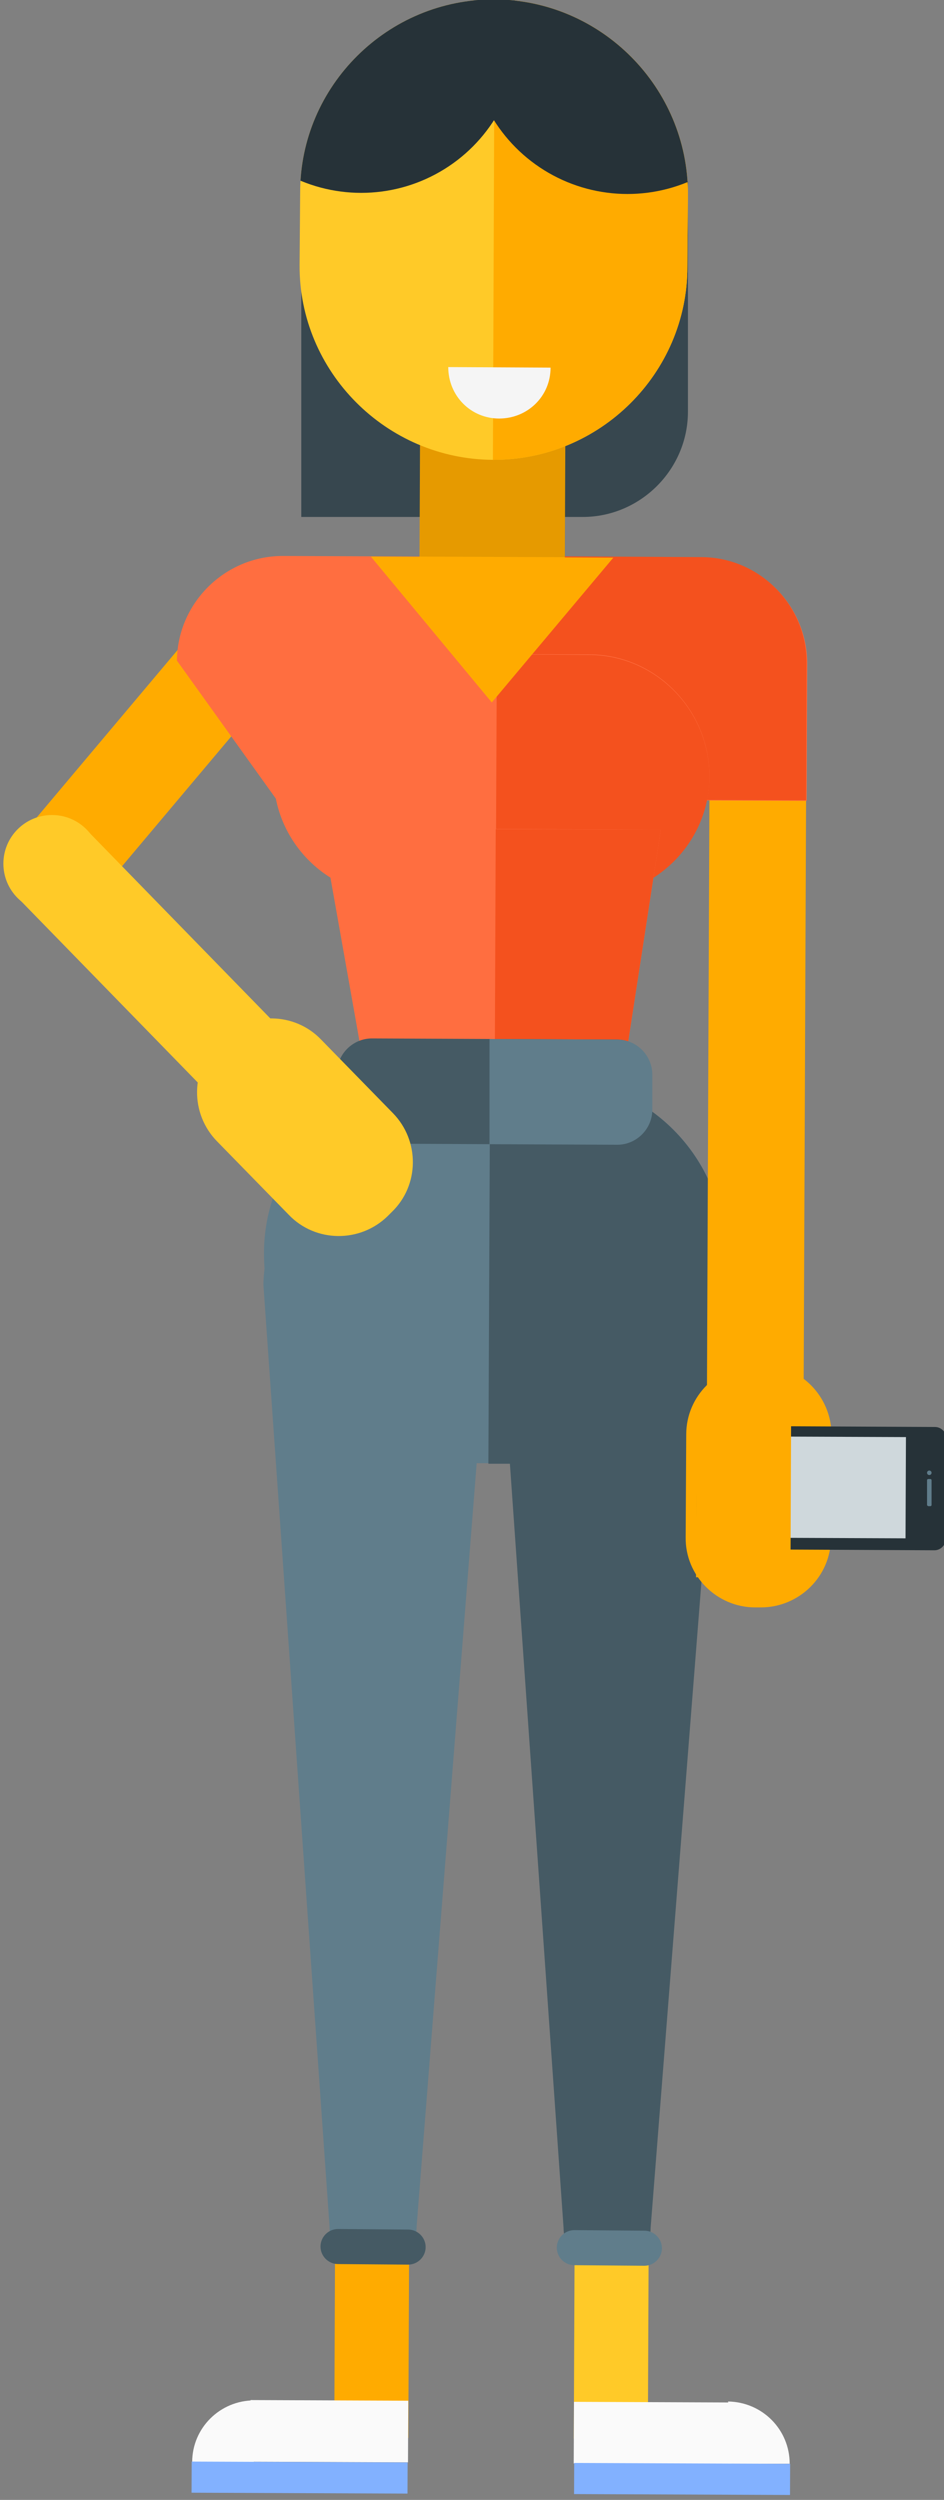<?xml version="1.0" encoding="utf-8"?>
<!-- Generator: Adobe Illustrator 19.0.0, SVG Export Plug-In . SVG Version: 6.00 Build 0)  -->
<svg version="1.1" xmlns="http://www.w3.org/2000/svg" xmlns:xlink="http://www.w3.org/1999/xlink" x="0px" y="0px"
	 viewBox="0 0 167 442" style="enable-background:new 0 0 167 442;" xml:space="preserve">
<rect x="0" y="0" width="167" height="442" fill="#808080" stroke="none"/>
<style type="text/css">
	.st0{fill:#37474F;}
	.st1{fill:#FFAB00;}
	.st2{fill:#FFCA28;}
	.st3{fill:#FAFAFA;}
	.st4{fill:#82B1FF;}
	.st5{fill:#455A64;}
	.st6{fill:#607D8B;}
	.st7{fill:#FF6E40;}
	.st8{fill:#F4511E;}
	.st9{opacity:0.1;}
	.st10{clip-path:url(#XMLID_2_);}
	.st11{fill:#263238;}
	.st12{fill:#F5F5F5;}
	.st13{fill:#CFD8DC;}
</style>
<g id="Sky">
</g>
<g id="Mountains">
</g>
<g id="Background_Buildings">
</g>
<g id="White_Screen">
</g>
<g id="Buildings">
	<g id="XMLID_1000_">
		<path id="XMLID_1137_" class="st0" d="M53.3,91.4h49.8c10.2,0,18.6-8.4,18.6-18.6V32.1H53.3V91.4z"/>
		<g id="XMLID_1007_">
			<g id="XMLID_1134_">
				
					<rect id="XMLID_1136_" x="14.7" y="113.7" transform="matrix(0.765 0.644 -0.644 0.765 94.269 17.442)" class="st1" width="17.1" height="48.4"/>
				<circle id="XMLID_1135_" class="st1" cx="38.8" cy="119.4" r="8.6"/>
			</g>
			<g id="XMLID_1129_">
				
					<rect id="XMLID_1133_" x="101.9" y="254.9" transform="matrix(-1 -4.164998e-003 4.164998e-003 -1 215.448 686.526)" class="st2" width="13.1" height="176.2"/>
				<path id="XMLID_1132_" class="st3" d="M128.8,435.6l10.9,0c0-6-4.8-10.9-10.9-11C128.9,424.7,128.9,429.6,128.8,435.6z"/>
				
					<rect id="XMLID_1131_" x="101.6" y="424.6" transform="matrix(-1 -4.164998e-003 4.164998e-003 -1 229.226 860.698)" class="st3" width="27.9" height="10.9"/>
				
					<rect id="XMLID_1130_" x="101.5" y="435.6" transform="matrix(-1 -4.164998e-003 4.164998e-003 -1 239.443 877.149)" class="st4" width="38.2" height="5.5"/>
			</g>
			<g id="XMLID_1124_">
				
					<rect id="XMLID_1128_" x="59.5" y="254.8" transform="matrix(1 4.164998e-003 -4.164998e-003 1 1.429 -0.272)" class="st1" width="13.1" height="176.2"/>
				<path id="XMLID_1127_" class="st3" d="M44.9,435.3l-10.9,0c0-6,4.9-10.9,11-10.9C44.9,424.4,44.9,429.2,44.9,435.3z"/>
				
					<rect id="XMLID_1126_" x="44.3" y="424.4" transform="matrix(1 4.164998e-003 -4.164998e-003 1 1.791 -0.239)" class="st3" width="27.9" height="10.9"/>
				
					<rect id="XMLID_1125_" x="33.9" y="435.3" transform="matrix(1 4.164998e-003 -4.164998e-003 1 1.825 -0.217)" class="st4" width="38.2" height="5.5"/>
			</g>
			<path id="XMLID_1123_" class="st5" d="M105.9,400.5l3,0c3.4,0,6.2-2.9,6.2-6.6l13.1-166.4c0-11.8-8.9-21.5-20-21.5h0
				c-11,0-20.1,9.6-20.2,21.4l11.7,166.5C99.7,397.5,102.5,400.5,105.9,400.5z"/>
			<path id="XMLID_1122_" class="st6" d="M97.4,190.7l-19.6-0.1c-17-0.1-31,13.8-31.1,30.8v0c-0.1,20.4,16.6,37.2,37,37.3l7.2,0
				c20.4,0.1,37.2-16.6,37.3-37v0C128.3,204.7,114.4,190.7,97.4,190.7z"/>
			<path id="XMLID_1121_" class="st6" d="M64.5,400.3l3,0c3.4,0,6.2-2.9,6.2-6.6l13.1-166.4c0-11.8-8.9-21.5-20-21.5h0
				c-11,0-20.1,9.6-20.2,21.4l11.7,166.5C58.3,397.3,61.1,400.3,64.5,400.3z"/>
			<path id="XMLID_1120_" class="st5" d="M97.4,190.7l-10.7,0l-0.3,68.1l4.5,0c20.4,0.1,37.2-16.6,37.3-37v0
				C128.3,204.7,114.4,190.7,97.4,190.7z"/>
			<g id="XMLID_1039_">
				
					<rect id="XMLID_1119_" x="125.3" y="124.4" transform="matrix(-1 -4.164998e-003 4.164998e-003 -1 266.901 382.205)" class="st1" width="17.1" height="132.9"/>
				<path id="XMLID_1040_" class="st1" d="M133.6,284.2l1,0c6.8,0,12.4-5.5,12.4-12.3l0.1-18.2c0-6.8-5.5-12.4-12.3-12.4l-1,0
					c-6.8,0-12.4,5.5-12.4,12.3l-0.1,18.2C121.2,278.6,126.8,284.2,133.6,284.2z"/>
			</g>
			<g id="XMLID_1019_">
				<path id="XMLID_1038_" class="st7" d="M48.8,141.2l93.9,0.4l0.1-24.3c0-10.2-8.3-18.6-18.5-18.7l-74.3-0.3
					c-10.2,0-18.6,8.3-18.7,18.5L48.8,141.2z"/>
				<path id="XMLID_1037_" class="st8" d="M86.9,141.3l55.7,0.2l0.1-24.3c0-10.2-8.3-18.6-18.5-18.7l-37.1-0.2L86.9,141.3z"/>
				<path id="XMLID_1036_" class="st7" d="M69.7,158.4l34.3,0.1c11.8,0,21.5-9.6,21.5-21.3l0,0c0-11.8-9.6-21.5-21.3-21.5l-34.3-0.1
					c-11.8,0-21.5,9.6-21.5,21.3l0,0C48.3,148.7,57.9,158.4,69.7,158.4z"/>
				<path id="XMLID_1035_" class="st8" d="M87.7,158.5l16.3,0.1c11.8,0,21.5-9.6,21.5-21.3l0,0c0-11.8-9.6-21.5-21.3-21.5l-16.3-0.1
					L87.7,158.5z"/>
				<polygon id="XMLID_1034_" class="st7" points="65.8,196.5 109.2,196.7 116.9,146.7 56.9,146.4 				"/>
				<polygon id="XMLID_1033_" class="st8" points="87.5,196.6 109.2,196.7 116.9,146.7 87.7,146.6 				"/>
				<g id="XMLID_1028_">
					
						<rect id="XMLID_1032_" x="74.3" y="59.9" transform="matrix(-1 -4.164998e-003 4.164998e-003 -1 173.939 167.295)" class="st1" width="25.7" height="47.2"/>
					<polygon id="XMLID_1031_" class="st1" points="87,124.2 108.5,98.6 65.6,98.4 					"/>
					<g id="XMLID_1029_" class="st9">
						
							<rect id="XMLID_1030_" x="74.3" y="59.9" transform="matrix(-1 -4.164998e-003 4.164998e-003 -1 173.992 158.723)" width="25.7" height="38.6"/>
					</g>
				</g>
				<path id="XMLID_1027_" class="st2" d="M87.2,81.3L87.2,81.3c18.9,0.1,34.4-15.3,34.4-34.1l0.1-12.9C121.7,15.5,106.4,0,87.5-0.1
					l0,0C68.6-0.2,53.1,15.2,53.1,34L53,46.9C52.9,65.7,68.3,81.2,87.2,81.3z"/>
				<path id="XMLID_1026_" class="st1" d="M87.2,81.3L87.2,81.3c18.9,0.1,34.4-15.3,34.4-34.1l0.1-12.9C121.7,15.5,106.4,0,87.5-0.1
					l0,0L87.2,81.3z"/>
				<g id="XMLID_1021_">
					<defs>
						<path id="XMLID_1022_" d="M87.2,81.3L87.2,81.3c18.9,0.1,34.4-15.3,34.4-34.1l0.1-12.9C121.7,15.5,106.4,0,87.5-0.1l0,0
							C68.6-0.2,53.1,15.2,53.1,34L53,46.9C52.9,65.7,68.3,81.2,87.2,81.3z"/>
					</defs>
					<clipPath id="XMLID_2_">
						<use xlink:href="#XMLID_1022_"  style="overflow:visible;"/>
					</clipPath>
					<g id="XMLID_1023_" class="st10">
						<circle id="XMLID_1025_" class="st11" cx="111" cy="6.4" r="27.9"/>
						<circle id="XMLID_1024_" class="st11" cx="63.9" cy="6.2" r="27.9"/>
					</g>
				</g>
				<path id="XMLID_1020_" class="st12" d="M79.3,64.9c0,5.1,4,9.1,9,9.1s9.1-3.9,9.1-9"/>
			</g>
			<g id="XMLID_1013_">
				<path id="XMLID_1018_" class="st11" d="M123.2,271.9l0.1-17.8c0-1.1,0.9-2,2-2l40.1,0.2c1.1,0,2,0.9,2,2l-0.1,17.8
					c0,1.1-0.9,2-2,2l-40.1-0.2C124,273.9,123.2,273,123.2,271.9z"/>
				
					<rect id="XMLID_1017_" x="136.3" y="248" transform="matrix(-4.164998e-003 1 -1 -4.164998e-003 408.836 118.82)" class="st13" width="17.9" height="29.9"/>
				<g id="XMLID_1014_">
					<circle id="XMLID_1016_" class="st6" cx="164.4" cy="260.4" r="0.4"/>
					<path id="XMLID_1015_" class="st6" d="M164,266.1l0-4.4c0-0.1,0.1-0.2,0.2-0.2l0.4,0c0.1,0,0.2,0.1,0.2,0.2l0,4.4
						c0,0.1-0.1,0.2-0.2,0.2l-0.4,0C164.1,266.2,164,266.2,164,266.1z"/>
				</g>
			</g>
			<path id="XMLID_1012_" class="st5" d="M65.8,202.2l43.3,0.2c3.4,0,6.2-2.8,6.2-6.2l0-6.2c0-3.4-2.8-6.2-6.2-6.2l-43.3-0.2
				c-3.4,0-6.2,2.8-6.2,6.2l0,6.2C59.6,199.4,62.4,202.2,65.8,202.2z"/>
			
				<rect id="XMLID_1011_" x="123.2" y="247.9" transform="matrix(1 4.164998e-003 -4.164998e-003 1 1.098 -0.546)" class="st1" width="16.7" height="31"/>
			<path id="XMLID_1010_" class="st5" d="M59.8,400.3l12.4,0.1c1.7,0,3.1-1.4,3.1-3.1v0c0-1.7-1.4-3.1-3.1-3.1l-12.4-0.1
				c-1.7,0-3.1,1.4-3.1,3.1v0C56.7,398.9,58.1,400.3,59.8,400.3z"/>
			<path id="XMLID_1009_" class="st6" d="M101.6,400.5l12.4,0.1c1.7,0,3.1-1.4,3.1-3.1l0,0c0-1.7-1.4-3.1-3.1-3.1l-12.4-0.1
				c-1.7,0-3.1,1.4-3.1,3.1l0,0C98.5,399.1,99.9,400.5,101.6,400.5z"/>
			<path id="XMLID_1008_" class="st6" d="M86.6,202.3l22.6,0.1c3.4,0,6.2-2.8,6.2-6.2l0-6.2c0-3.4-2.8-6.2-6.2-6.2l-22.6-0.1
				L86.6,202.3z"/>
		</g>
		<g id="XMLID_1001_">
			<path id="XMLID_1006_" class="st2" d="M38.6,184.3l0.7-0.7c4.9-4.8,12.8-4.7,17.5,0.2l12.7,13c4.8,4.9,4.7,12.8-0.2,17.5
				l-0.7,0.7c-4.9,4.8-12.8,4.7-17.5-0.2l-12.7-13C33.6,196.9,33.7,189,38.6,184.3z"/>
			<g id="XMLID_1002_">
				
					<rect id="XMLID_1005_" x="18.8" y="145.3" transform="matrix(-0.716 0.698 -0.698 -0.716 166.663 275.039)" class="st2" width="17.1" height="52.2"/>
				<circle id="XMLID_1004_" class="st2" cx="9.2" cy="152.7" r="8.6"/>
				<circle id="XMLID_1003_" class="st2" cx="44.5" cy="189" r="8.6"/>
			</g>
		</g>
	</g>
</g>
</svg>
